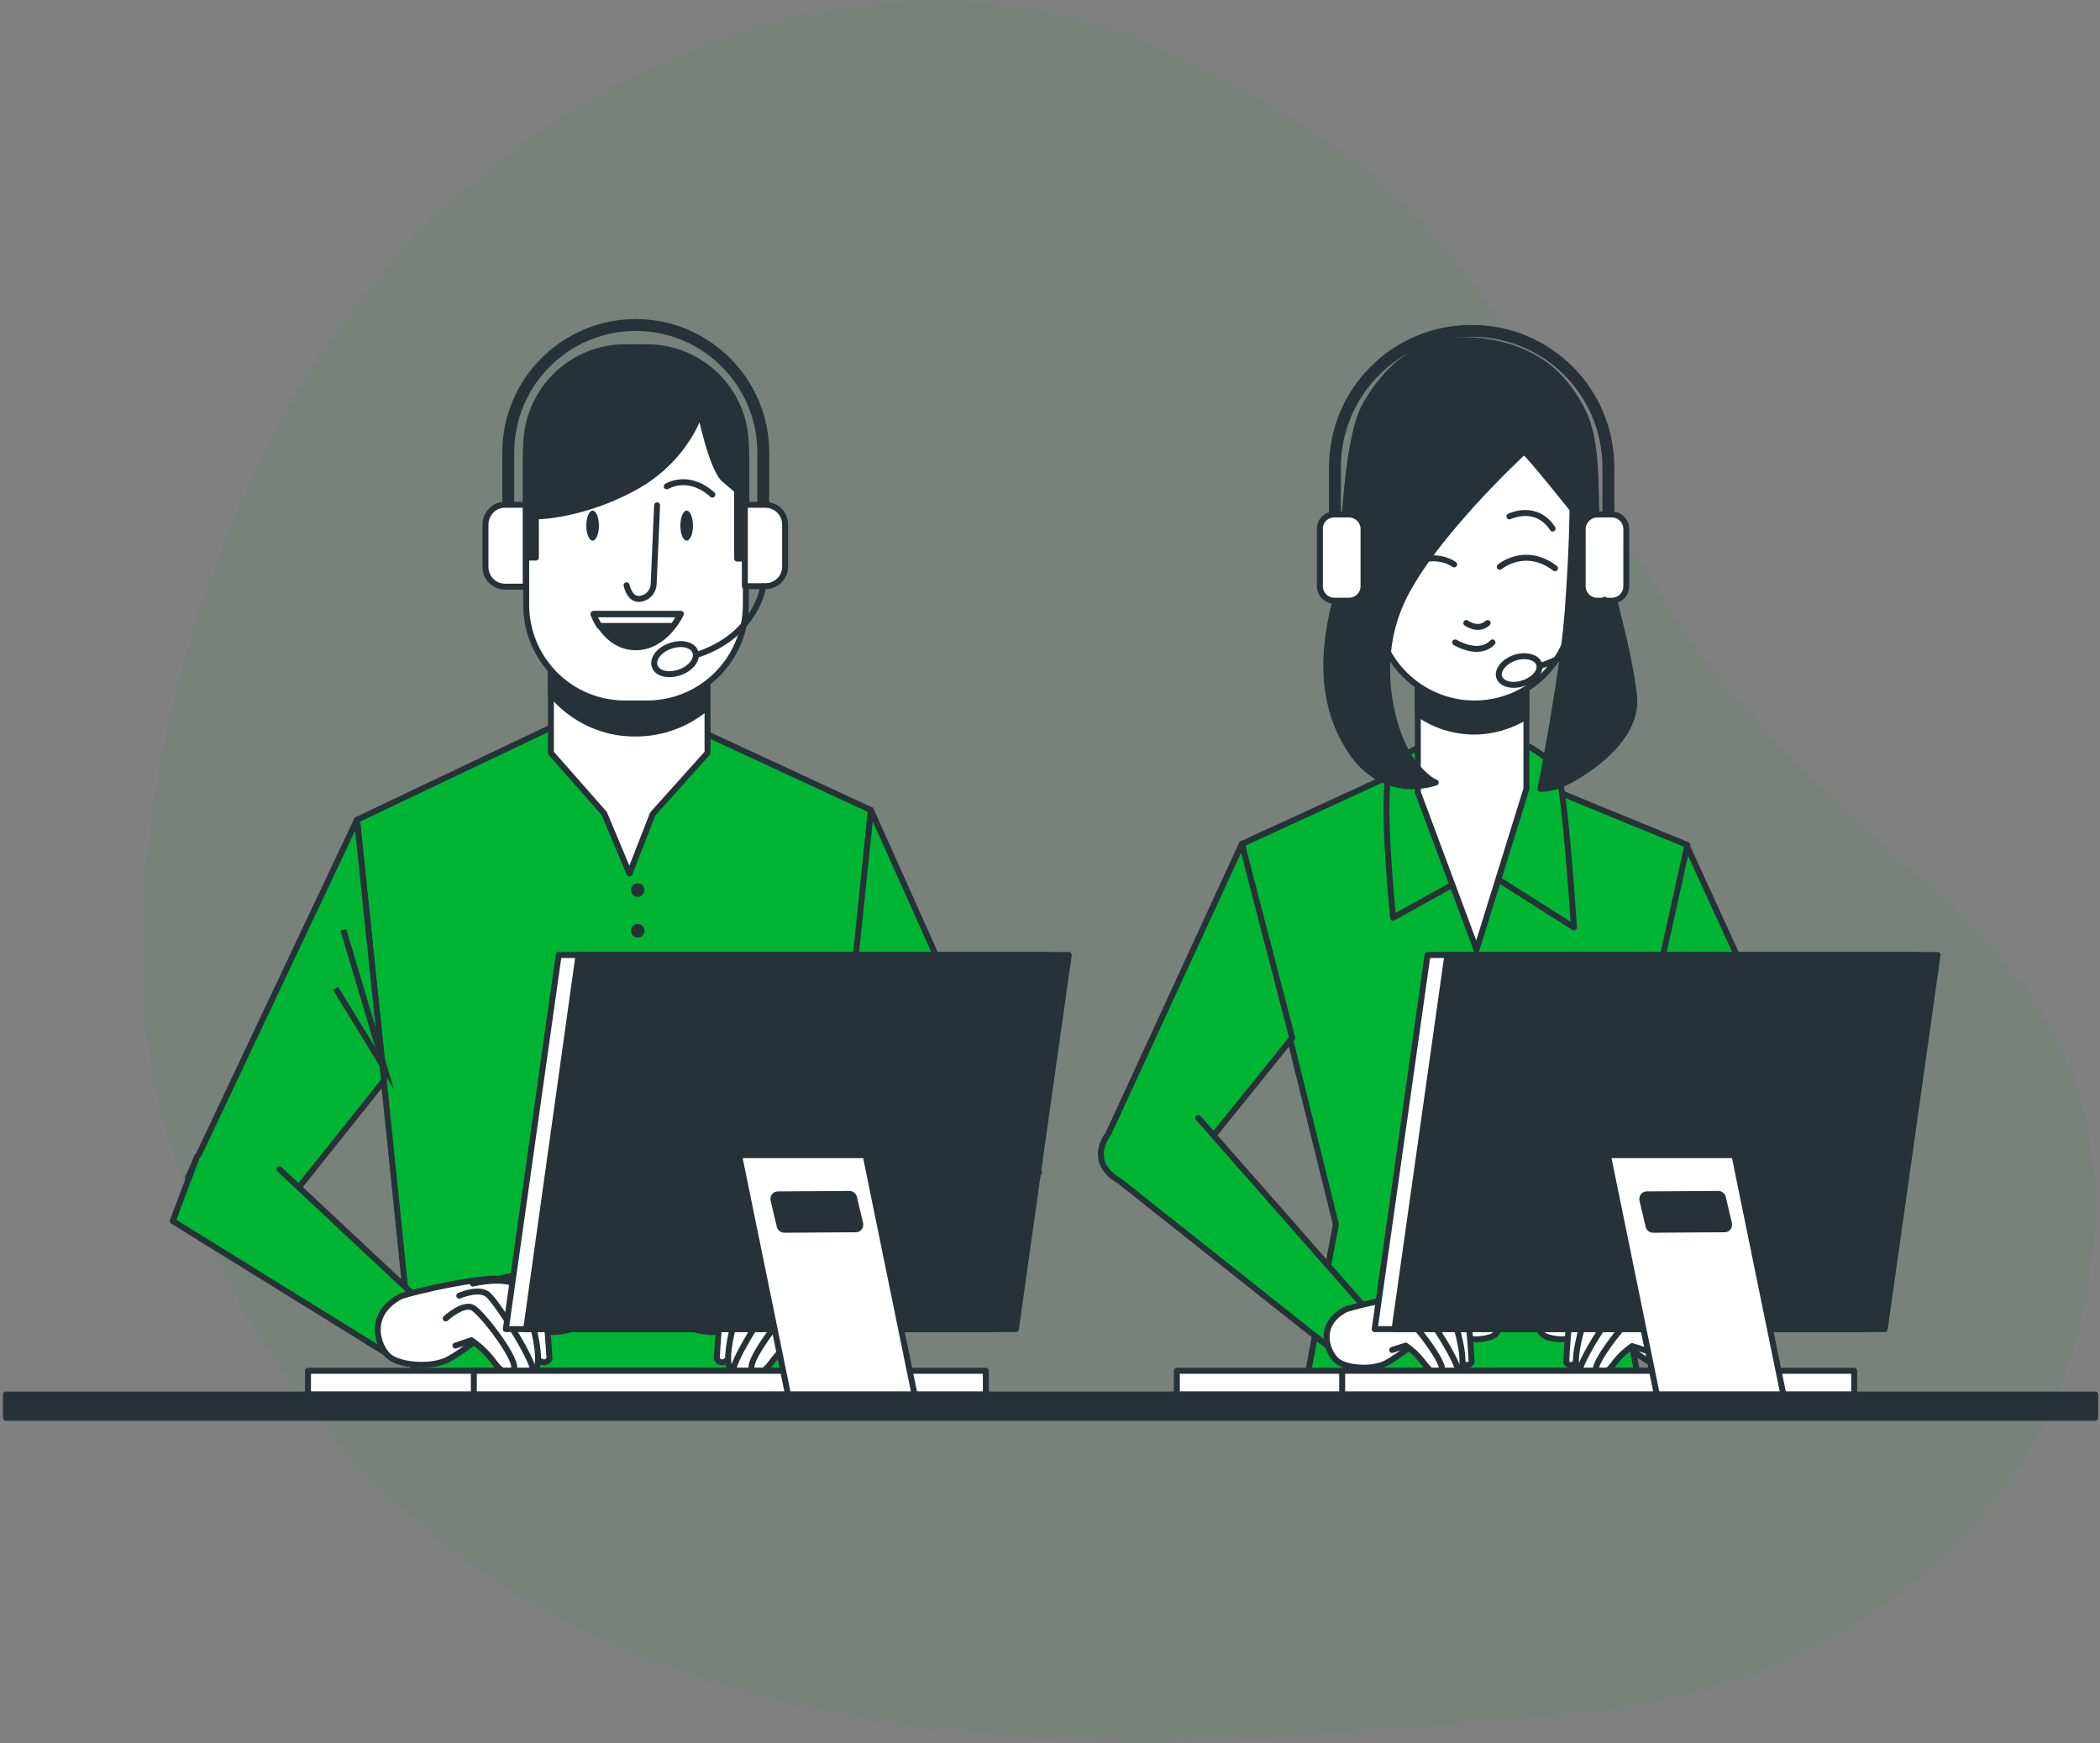 <svg width="353" height="293" viewBox="0 0 353 293" fill="none" xmlns="http://www.w3.org/2000/svg">
<rect x="0" y="0" width="353" height="293" fill="#808080" stroke="none"/>
<g opacity="0.08">
<path opacity="0.08" d="M25.971 182.533C25.971 182.533 36.464 239.047 89.686 269.671C142.9 300.296 209.052 292.99 262.823 288.479C316.594 283.968 352.876 247.628 352.094 201.179C351.311 154.731 308.609 147.569 278.64 99.116C248.67 50.672 248.041 33.338 196.491 8.59C144.941 -16.148 74.895 14.548 44.934 74.97C14.974 135.393 25.971 182.533 25.971 182.533Z" fill="#00B533"/>
<path opacity="0.7" d="M25.971 182.533C25.971 182.533 36.464 239.047 89.686 269.671C142.9 300.296 209.052 292.99 262.823 288.479C316.594 283.968 352.876 247.628 352.094 201.179C351.311 154.731 308.609 147.569 278.64 99.116C248.67 50.672 248.041 33.338 196.491 8.59C144.941 -16.148 74.895 14.548 44.934 74.97C14.974 135.393 25.971 182.533 25.971 182.533Z" fill="#00B533"/>
</g>
<path d="M283.48 142.038L306.138 191.567L291.875 195.64L275.086 174.623L283.48 142.038Z" fill="#00B533"/>
<path d="M283.48 142.038L306.138 191.567L291.875 195.64L275.086 174.623L283.48 142.038Z" stroke="#263238" stroke-linecap="round" stroke-linejoin="round"/>
<path d="M238.329 128.271L208.744 141.876L224.555 205.823L219.502 232.706H275.574L270.032 203.461L283.643 142.039L252.673 129.33L238.329 128.271Z" fill="#00B533"/>
<path d="M238.329 128.271L208.744 141.876L224.555 205.823L219.502 232.706H275.574L270.032 203.461L283.643 142.039L252.673 129.33L238.329 128.271Z" stroke="#263238" stroke-linecap="round" stroke-linejoin="round"/>
<path d="M208.744 141.876L185.517 192.301L200.35 195.396L217.22 174.461L208.744 141.876Z" fill="#00B533"/>
<path d="M208.744 141.876L185.517 192.301L200.35 195.396L217.22 174.461L208.744 141.876Z" stroke="#263238" stroke-linecap="round" stroke-linejoin="round"/>
<path d="M201.409 187.901L230.831 221.382L225.126 227.818L188.043 198.41C188.043 198.41 182.99 195.966 186.006 190.997" fill="#00B533"/>
<path d="M201.409 187.901L230.831 221.382L225.126 227.818L188.043 198.41C188.043 198.41 182.99 195.966 186.006 190.997" stroke="#263238" stroke-linecap="round" stroke-linejoin="round"/>
<path d="M226.104 220.16C226.919 219.671 241.1 216.331 241.263 218.042C241.426 219.753 245.664 221.708 247.62 221.708C249.576 221.708 251.451 220.16 251.858 222.441C252.266 224.722 250.147 224.966 248.435 225.129C246.724 225.292 240.774 223.419 240.774 223.419C240.774 223.419 235.232 228.062 232.869 229.202C230.505 230.343 226.349 230.017 224.8 228.795C223.252 227.573 221.133 222.848 226.104 220.16Z" fill="white" stroke="#263238" stroke-linecap="round" stroke-linejoin="round"/>
<path d="M239.145 217.798C239.145 217.798 244.524 216.25 245.665 216.82C246.806 217.391 247.376 228.958 247.376 228.958C247.376 228.958 246.806 230.099 245.665 228.958C244.524 227.818 240.693 219.183 240.693 219.183" fill="white"/>
<path d="M239.145 217.798C239.145 217.798 244.524 216.25 245.665 216.82C246.806 217.391 247.376 228.958 247.376 228.958C247.376 228.958 246.806 230.099 245.665 228.958C244.524 227.818 240.693 219.183 240.693 219.183" stroke="#263238" stroke-linecap="round" stroke-linejoin="round"/>
<path d="M236.455 218.206C236.455 218.206 241.997 216.902 243.219 218.939C244.442 220.975 247.294 230.425 244.931 230.832C242.567 231.24 241.834 228.144 241.834 228.144L238.166 221.464L235.64 221.057" fill="white"/>
<path d="M236.455 218.206C236.455 218.206 241.997 216.902 243.219 218.939C244.442 220.975 247.294 230.425 244.931 230.832C242.567 231.24 241.834 228.144 241.834 228.144L238.166 221.464L235.64 221.057" stroke="#263238" stroke-linecap="round" stroke-linejoin="round"/>
<path d="M234.58 219.916C234.58 219.916 237.27 218.776 238.655 219.753C240.041 220.731 246.153 230.506 245.012 230.914C243.871 231.321 241.182 231.077 240.774 230.343C240.367 229.61 235.395 223.012 235.395 223.012" fill="white"/>
<path d="M234.58 219.916C234.58 219.916 237.27 218.776 238.655 219.753C240.041 220.731 246.153 230.506 245.012 230.914C243.871 231.321 241.182 231.077 240.774 230.343C240.367 229.61 235.395 223.012 235.395 223.012" stroke="#263238" stroke-linecap="round" stroke-linejoin="round"/>
<path d="M232.624 223.174C232.624 223.174 235.151 220.894 236.455 221.627C237.759 222.36 243.382 229.691 242.241 230.425C241.1 231.158 240.285 230.425 239.144 228.877C238.329 227.818 237.351 226.922 236.292 226.189L234.01 226.922" fill="white"/>
<path d="M232.624 223.174C232.624 223.174 235.151 220.894 236.455 221.627C237.759 222.36 243.382 229.691 242.241 230.425C241.1 231.158 240.285 230.425 239.144 228.877C238.329 227.818 237.351 226.922 236.292 226.189L234.01 226.922" stroke="#263238" stroke-linecap="round" stroke-linejoin="round"/>
<path d="M289.429 188.961L279.649 222.197L286.74 227.167L302.714 201.506C302.714 201.506 309.316 194.093 305.159 189.938" fill="#00B533"/>
<path d="M289.429 188.961L279.649 222.197L286.74 227.167L302.714 201.506C302.714 201.506 309.316 194.093 305.159 189.938" stroke="#263238" stroke-linecap="round" stroke-linejoin="round"/>
<path d="M284.539 220.16C283.724 219.671 269.543 216.331 269.38 218.042C269.217 219.753 264.979 221.708 263.023 221.708C261.067 221.708 259.193 220.16 258.785 222.441C258.378 224.722 260.497 224.966 262.208 225.129C263.92 225.292 269.869 223.419 269.869 223.419C269.869 223.419 275.411 228.062 277.775 229.202C280.138 230.343 284.295 230.017 285.843 228.795C287.392 227.573 289.511 222.848 284.539 220.16Z" fill="white" stroke="#263238" stroke-linecap="round" stroke-linejoin="round"/>
<path d="M271.499 217.798C271.499 217.798 266.12 216.25 264.979 216.82C263.838 217.391 263.268 228.958 263.268 228.958C263.268 228.958 263.838 230.099 264.979 228.958C266.12 227.818 269.951 219.183 269.951 219.183" fill="white"/>
<path d="M271.499 217.798C271.499 217.798 266.12 216.25 264.979 216.82C263.838 217.391 263.268 228.958 263.268 228.958C263.268 228.958 263.838 230.099 264.979 228.958C266.12 227.818 269.951 219.183 269.951 219.183" stroke="#263238" stroke-linecap="round" stroke-linejoin="round"/>
<path d="M274.189 218.206C274.189 218.206 268.647 216.902 267.506 218.939C266.365 220.975 263.431 230.425 265.795 230.832C268.158 231.24 268.892 228.144 268.892 228.144L272.559 221.464L275.086 221.057" fill="white"/>
<path d="M274.189 218.206C274.189 218.206 268.647 216.902 267.506 218.939C266.365 220.975 263.431 230.425 265.795 230.832C268.158 231.24 268.892 228.144 268.892 228.144L272.559 221.464L275.086 221.057" stroke="#263238" stroke-linecap="round" stroke-linejoin="round"/>
<path d="M276.063 219.916C276.063 219.916 273.374 218.776 271.988 219.753C270.603 220.731 264.49 230.506 265.631 230.914C266.772 231.321 269.462 231.077 269.869 230.343C270.277 229.61 275.248 223.012 275.248 223.012" fill="white"/>
<path d="M276.063 219.916C276.063 219.916 273.374 218.776 271.988 219.753C270.603 220.731 264.49 230.506 265.631 230.914C266.772 231.321 269.462 231.077 269.869 230.343C270.277 229.61 275.248 223.012 275.248 223.012" stroke="#263238" stroke-linecap="round" stroke-linejoin="round"/>
<path d="M278.02 223.174C278.02 223.174 275.493 220.893 274.189 221.708C272.885 222.523 267.262 229.773 268.403 230.506C269.544 231.239 270.359 230.506 271.5 228.958C272.315 227.899 273.293 227.003 274.352 226.27L276.634 227.003" fill="white"/>
<path d="M278.02 223.174C278.02 223.174 275.493 220.893 274.189 221.708C272.885 222.523 267.262 229.773 268.403 230.506C269.544 231.239 270.359 230.506 271.5 228.958C272.315 227.899 273.293 227.003 274.352 226.27L276.634 227.003" stroke="#263238" stroke-linecap="round" stroke-linejoin="round"/>
<path d="M240.448 124.85C240.448 124.85 235.803 126.316 233.847 129.167C231.891 132.018 234.173 154.258 234.173 154.258L249.006 146.03L264.573 155.887C264.573 155.887 263.106 133.159 261.883 129.9C260.661 126.642 252.755 122.895 250.065 123.302C247.376 123.709 240.448 124.85 240.448 124.85Z" fill="#00B533" stroke="#263238" stroke-linecap="round" stroke-linejoin="round"/>
<path d="M238.329 112.55V133.159L248.191 159.635L256.585 132.589V112.387L238.329 112.55Z" fill="white" stroke="#263238" stroke-linecap="round" stroke-linejoin="round"/>
<path d="M238.329 119.963C241.1 121.918 244.442 122.977 247.783 122.977C250.88 122.977 253.896 122.081 256.585 120.451V112.387L238.329 112.55V119.963Z" fill="#263238" stroke="#263238" stroke-linecap="round" stroke-linejoin="round"/>
<path d="M247.865 118.251C238.737 118.251 231.239 110.838 231.239 101.633L228.305 78.335C228.305 67.501 237.025 58.784 247.865 58.784C258.704 58.784 267.425 67.501 267.425 78.335L264.409 101.633C264.409 110.838 256.993 118.251 247.865 118.251Z" fill="white" stroke="#263238" stroke-linecap="round" stroke-linejoin="round"/>
<path d="M252.103 95.279C252.103 95.279 256.341 91.695 261.394 95.523" stroke="#263238" stroke-linecap="round" stroke-linejoin="round"/>
<path d="M244.441 94.872C243.219 94.057 241.67 93.731 240.203 93.894" stroke="#263238" stroke-linecap="round" stroke-linejoin="round"/>
<path d="M253.732 86.807C253.732 86.807 258.215 84.608 260.986 88.844" stroke="#263238" stroke-linecap="round" stroke-linejoin="round"/>
<path d="M246.479 104.729C246.479 104.729 248.435 106.195 250.065 104.729" stroke="#263238" stroke-linecap="round" stroke-linejoin="round"/>
<path d="M244.604 107.987C244.604 107.987 248.598 110.431 250.88 107.987" stroke="#263238" stroke-linecap="round" stroke-linejoin="round"/>
<path d="M256.178 75.892C256.178 75.892 239.796 90.962 235.232 101.959C230.668 112.957 234.743 124.443 237.269 127.783C239.796 131.123 241.344 131.53 241.344 131.53C241.344 131.53 232.705 134.87 227 126.154C221.295 117.437 222.762 107.743 224.474 100.982C226.185 94.221 225.696 74.425 229.69 67.746C233.683 61.066 239.307 56.259 248.761 57.318C258.215 58.377 263.268 63.265 266.202 69.456C269.136 75.647 267.751 85.993 268.729 90.555C269.707 95.117 273.782 108.802 274.678 116.948C275.575 125.095 264.491 130.96 262.698 131.775C261.475 132.263 260.253 132.589 258.949 132.589C258.949 132.589 262.698 113.69 263.513 102.856C264.328 92.021 264.328 85.586 264.328 85.586C264.328 85.586 256.993 76.38 256.178 75.892Z" fill="#263238"/>
<path d="M256.178 75.892C256.178 75.892 239.796 90.962 235.232 101.959C230.668 112.957 234.743 124.443 237.269 127.783C239.796 131.123 241.344 131.53 241.344 131.53C241.344 131.53 232.705 134.87 227 126.154C221.295 117.437 222.762 107.743 224.474 100.982C226.185 94.221 225.696 74.425 229.69 67.746C233.683 61.066 239.307 56.259 248.761 57.318C258.215 58.377 263.268 63.265 266.202 69.456C269.136 75.647 267.751 85.993 268.729 90.555C269.707 95.117 273.782 108.802 274.678 116.948C275.575 125.095 264.491 130.96 262.698 131.775C261.475 132.263 260.253 132.589 258.949 132.589C258.949 132.589 262.698 113.69 263.513 102.856C264.328 92.021 264.328 85.586 264.328 85.586C264.328 85.586 256.993 76.38 256.178 75.892Z" stroke="#263238" stroke-linecap="round" stroke-linejoin="round"/>
<path d="M224.311 86.481H226.756C228.06 86.481 229.201 87.54 229.201 88.925V98.538C229.201 99.841 228.142 100.982 226.756 100.982H224.311C223.007 100.982 221.866 99.923 221.866 98.538V88.844C221.866 87.54 222.926 86.481 224.311 86.481Z" fill="white" stroke="#263238" stroke-linecap="round" stroke-linejoin="round"/>
<path d="M268.484 86.481H270.929C272.233 86.481 273.374 87.54 273.374 88.925V98.538C273.374 99.841 272.315 100.982 270.929 100.982H268.484C267.18 100.982 266.039 99.923 266.039 98.538V88.844C266.121 87.54 267.18 86.481 268.484 86.481Z" fill="white" stroke="#263238" stroke-linecap="round" stroke-linejoin="round"/>
<path d="M270.359 86.481V78.58C270.359 65.872 260.09 55.607 247.376 55.607C234.662 55.607 224.393 65.872 224.393 78.58V86.481" stroke="#263238" stroke-width="2" stroke-linejoin="round"/>
<path d="M269.707 100.818C269.707 100.818 268.729 108.72 259.03 111.897" stroke="#263238" stroke-linecap="round" stroke-linejoin="round"/>
<path d="M258.704 111.572C259.112 112.794 257.971 114.179 256.096 114.831C254.222 115.482 252.429 114.994 252.021 113.853C251.614 112.713 252.755 111.246 254.548 110.595C256.341 109.943 258.297 110.432 258.704 111.572Z" stroke="#263238" stroke-linecap="round" stroke-linejoin="round"/>
<path d="M93.747 121.754L60.006 137.802L69.786 232.868H136.861L146.396 136.173L114.774 121.51L93.747 121.754Z" fill="#00B533" stroke="#263238" stroke-linecap="round" stroke-linejoin="round"/>
<path d="M107.195 150.755C107.825 150.755 108.336 150.244 108.336 149.614C108.336 148.984 107.825 148.474 107.195 148.474C106.565 148.474 106.054 148.984 106.054 149.614C106.054 150.244 106.565 150.755 107.195 150.755Z" fill="#263238"/>
<path d="M108.336 156.457C108.336 157.109 107.847 157.597 107.195 157.597C106.543 157.597 106.054 157.109 106.054 156.457C106.054 155.805 106.543 155.316 107.195 155.316C107.847 155.316 108.336 155.805 108.336 156.457Z" fill="#263238"/>
<path d="M118.931 126.56L109.722 136.824L105.81 146.844L101.571 136.743L92.606 126.56V108.639H118.931V126.56Z" fill="white" stroke="#263238" stroke-linecap="round" stroke-linejoin="round"/>
<path d="M92.606 116.622C96.111 120.858 101.327 123.383 106.869 123.302C111.27 123.302 115.508 121.754 118.85 118.903V108.639H92.606V116.622Z" fill="#263238" stroke="#263238" stroke-linecap="round" stroke-linejoin="round"/>
<path d="M105.076 58.377H108.744C117.953 58.377 125.37 65.79 125.37 74.995V101.633C125.37 110.838 117.953 118.251 108.744 118.251H105.076C95.867 118.251 88.45 110.838 88.45 101.633V75.077C88.45 65.871 95.867 58.377 105.076 58.377Z" fill="white" stroke="#263238" stroke-linecap="round" stroke-linejoin="round"/>
<path d="M110.455 84.934L109.884 98.049C109.884 99.189 109.151 100.248 108.01 100.574C107.032 100.9 105.891 100.574 105.32 98.375" stroke="#263238" stroke-linecap="round" stroke-linejoin="round"/>
<path d="M99.778 103.182H114.448C114.448 103.182 111.922 108.803 106.869 108.803C101.816 108.803 99.778 103.182 99.778 103.182Z" fill="#263238" stroke="#263238" stroke-linecap="round" stroke-linejoin="round"/>
<path d="M100.756 105.218H113.144C113.633 104.566 114.041 103.914 114.367 103.263H99.778C100.023 103.914 100.349 104.566 100.756 105.218Z" fill="white" stroke="#263238" stroke-linecap="round" stroke-linejoin="round"/>
<path d="M99.615 90.881C100.2 90.881 100.675 89.75 100.675 88.355C100.675 86.961 100.2 85.83 99.615 85.83C99.03 85.83 98.556 86.961 98.556 88.355C98.556 89.75 99.03 90.881 99.615 90.881Z" fill="#263238"/>
<path d="M115.427 90.881C116.012 90.881 116.486 89.75 116.486 88.355C116.486 86.961 116.012 85.83 115.427 85.83C114.842 85.83 114.367 86.961 114.367 88.355C114.367 89.75 114.842 90.881 115.427 90.881Z" fill="#263238"/>
<path d="M112.085 81.757C112.085 81.757 115.671 79.476 119.746 83.142" stroke="#263238" stroke-linecap="round" stroke-linejoin="round"/>
<path d="M106.869 58.377C96.681 58.377 88.368 66.686 88.368 76.869V93.731H88.531H90.08V86.807C90.08 86.807 97.659 86.807 106.543 82.001C115.426 77.195 117.708 69.293 117.708 69.293C117.708 69.293 119.664 78.824 121.783 80.616L123.902 82.408V93.894H125.451V76.869C125.369 66.686 117.138 58.377 106.869 58.377Z" fill="#263238" stroke="#263238" stroke-linecap="round" stroke-linejoin="round"/>
<path d="M84.945 84.853H88.368V98.62H84.945C83.07 98.62 81.603 97.153 81.603 95.28V88.193C81.603 86.319 83.152 84.771 84.945 84.853Z" fill="white" stroke="#263238" stroke-linecap="round" stroke-linejoin="round"/>
<path d="M128.629 98.538H125.206V84.853H128.629C130.504 84.853 131.971 86.319 131.971 88.192V95.28C131.971 97.072 130.504 98.538 128.629 98.538Z" fill="white" stroke="#263238" stroke-linecap="round" stroke-linejoin="round"/>
<path d="M85.435 84.852V76.054C85.435 64.242 95.052 54.63 106.869 54.63C118.687 54.63 128.304 64.242 128.304 76.054V84.852" stroke="#263238" stroke-width="2" stroke-linejoin="round"/>
<path d="M128.303 98.538C128.303 98.538 127.244 106.684 117.301 110.024" stroke="#263238" stroke-linecap="round" stroke-linejoin="round"/>
<path d="M116.894 109.616C117.302 110.838 116.161 112.386 114.205 113.038C112.249 113.689 110.456 113.201 110.048 111.979C109.641 110.757 110.782 109.209 112.738 108.557C114.694 107.905 116.487 108.394 116.894 109.616Z" stroke="#263238" stroke-linecap="round" stroke-linejoin="round"/>
<path d="M60.006 137.803L31.562 198.003L43.299 208.267L64.57 181.629L60.006 137.803Z" fill="#00B533" stroke="#263238" stroke-linecap="round" stroke-linejoin="round"/>
<path d="M57.724 156.294L64.651 179.592L56.42 166.151" stroke="#263238" stroke-miterlimit="10"/>
<path d="M146.397 136.173L173.537 196.781L156.748 203.949L141.833 179.999L146.397 136.173Z" fill="#00B533" stroke="#263238" stroke-linecap="round" stroke-linejoin="round"/>
<path d="M46.966 196.537L71.335 219.346L64.57 227.248L29.036 205.253L33.111 194.419" fill="#00B533"/>
<path d="M46.966 196.537L71.335 219.346L64.57 227.248L29.036 205.253L33.111 194.419" stroke="#263238" stroke-linecap="round" stroke-linejoin="round"/>
<path d="M67.26 217.961C68.238 217.391 84.864 213.481 85.109 215.517C85.353 217.554 90.325 219.835 92.525 219.835C94.726 219.835 97.089 218.043 97.497 220.731C97.904 223.419 95.459 223.664 93.422 223.908C91.384 224.152 84.375 221.871 84.375 221.871C84.375 221.871 77.855 227.329 75.084 228.633C72.313 229.936 67.423 229.529 65.549 228.144C63.674 226.759 61.392 221.138 67.26 217.961Z" fill="white" stroke="#263238" stroke-linecap="round" stroke-linejoin="round"/>
<path d="M82.663 215.272C82.663 215.272 89.02 213.48 90.324 214.132C91.628 214.784 92.362 228.388 92.362 228.388C92.362 228.388 91.71 229.773 90.324 228.388C88.939 227.003 84.456 216.82 84.456 216.82" fill="white"/>
<path d="M82.663 215.272C82.663 215.272 89.02 213.48 90.324 214.132C91.628 214.784 92.362 228.388 92.362 228.388C92.362 228.388 91.71 229.773 90.324 228.388C88.939 227.003 84.456 216.82 84.456 216.82" stroke="#263238" stroke-linecap="round" stroke-linejoin="round"/>
<path d="M79.484 215.762C79.484 215.762 86.004 214.214 87.39 216.658C88.775 219.102 92.117 230.18 89.427 230.669C86.738 231.158 85.841 227.492 85.841 227.492L81.522 219.59L78.588 219.183" fill="white"/>
<path d="M79.484 215.762C79.484 215.762 86.004 214.214 87.39 216.658C88.775 219.102 92.117 230.18 89.427 230.669C86.738 231.158 85.841 227.492 85.841 227.492L81.522 219.59L78.588 219.183" stroke="#263238" stroke-linecap="round" stroke-linejoin="round"/>
<path d="M77.203 217.798C77.203 217.798 80.382 216.413 81.93 217.554C83.479 218.694 90.732 230.181 89.428 230.669C88.124 231.158 84.864 230.914 84.457 230.018C84.049 229.122 78.1 221.464 78.1 221.464" fill="white"/>
<path d="M77.203 217.798C77.203 217.798 80.382 216.413 81.93 217.554C83.479 218.694 90.732 230.181 89.428 230.669C88.124 231.158 84.864 230.914 84.457 230.018C84.049 229.122 78.1 221.464 78.1 221.464" stroke="#263238" stroke-linecap="round" stroke-linejoin="round"/>
<path d="M74.921 221.626C74.921 221.626 77.855 218.938 79.485 219.834C81.115 220.73 87.635 229.284 86.249 230.261C84.864 231.239 83.967 230.261 82.663 228.469C81.685 227.247 80.544 226.188 79.24 225.292L76.551 226.188" fill="white"/>
<path d="M74.921 221.626C74.921 221.626 77.855 218.938 79.485 219.834C81.115 220.73 87.635 229.284 86.249 230.261C84.864 231.239 83.967 230.261 82.663 228.469C81.685 227.247 80.544 226.188 79.24 225.292L76.551 226.188" stroke="#263238" stroke-linecap="round" stroke-linejoin="round"/>
<path d="M152.673 190.753L138.41 220.976L147.62 225.782L174.678 197.107L166.854 188.554" fill="#00B533"/>
<path d="M152.673 190.753L138.41 220.976L147.62 225.782L174.678 197.107L166.854 188.554" stroke="#263238" stroke-linecap="round" stroke-linejoin="round"/>
<path d="M145.5 217.961C144.522 217.391 127.896 213.481 127.651 215.517C127.407 217.554 122.435 219.835 120.153 219.835C117.871 219.835 115.671 218.043 115.182 220.731C114.693 223.419 117.219 223.664 119.257 223.908C121.294 224.152 128.303 221.871 128.303 221.871C128.303 221.871 134.823 227.329 137.594 228.633C140.365 229.936 145.255 229.529 147.048 228.144C148.841 226.759 151.449 221.138 145.5 217.961Z" fill="white" stroke="#263238" stroke-linecap="round" stroke-linejoin="round"/>
<path d="M130.178 215.272C130.178 215.272 123.821 213.48 122.517 214.132C121.213 214.784 120.479 228.388 120.479 228.388C120.479 228.388 121.131 229.773 122.517 228.388C123.903 227.003 128.385 216.82 128.385 216.82" fill="white"/>
<path d="M130.178 215.272C130.178 215.272 123.821 213.48 122.517 214.132C121.213 214.784 120.479 228.388 120.479 228.388C120.479 228.388 121.131 229.773 122.517 228.388C123.903 227.003 128.385 216.82 128.385 216.82" stroke="#263238" stroke-linecap="round" stroke-linejoin="round"/>
<path d="M133.356 215.762C133.356 215.762 126.836 214.214 125.451 216.658C124.065 219.102 120.724 230.18 123.413 230.669C126.103 231.158 126.999 227.492 126.999 227.492L131.319 219.59L134.253 219.183" fill="white"/>
<path d="M133.356 215.762C133.356 215.762 126.836 214.214 125.451 216.658C124.065 219.102 120.724 230.18 123.413 230.669C126.103 231.158 126.999 227.492 126.999 227.492L131.319 219.59L134.253 219.183" stroke="#263238" stroke-linecap="round" stroke-linejoin="round"/>
<path d="M135.639 217.798C135.639 217.798 132.46 216.413 130.912 217.554C129.363 218.694 122.11 230.181 123.414 230.669C124.718 231.158 127.896 230.914 128.385 230.018C128.874 229.122 134.742 221.464 134.742 221.464" fill="white"/>
<path d="M135.639 217.798C135.639 217.798 132.46 216.413 130.912 217.554C129.363 218.694 122.11 230.181 123.414 230.669C124.718 231.158 127.896 230.914 128.385 230.018C128.874 229.122 134.742 221.464 134.742 221.464" stroke="#263238" stroke-linecap="round" stroke-linejoin="round"/>
<path d="M137.839 221.626C137.839 221.626 134.905 218.938 133.275 219.834C131.645 220.73 125.125 229.284 126.51 230.261C127.896 231.239 128.792 230.261 130.096 228.469C131.074 227.247 132.215 226.188 133.519 225.292L136.209 226.188" fill="white"/>
<path d="M137.839 221.626C137.839 221.626 134.905 218.938 133.275 219.834C131.645 220.73 125.125 229.284 126.51 230.261C127.896 231.239 128.792 230.261 130.096 228.469C131.074 227.247 132.215 226.188 133.519 225.292L136.209 226.188" stroke="#263238" stroke-linecap="round" stroke-linejoin="round"/>
<path d="M296.52 230.425H197.823V234.416H296.52V230.425Z" fill="white" stroke="#263238" stroke-linecap="round" stroke-linejoin="round"/>
<path d="M311.68 230.425H225.615V234.416H311.68V230.425Z" fill="white" stroke="#263238" stroke-linecap="round" stroke-linejoin="round"/>
<path d="M313.391 223.419H231.075L239.959 160.53H322.274L313.391 223.419Z" fill="white" stroke="#263238" stroke-linecap="round" stroke-linejoin="round"/>
<path d="M316.814 223.419H234.417L243.301 160.53H325.697L316.814 223.419Z" fill="#263238" stroke="#263238" stroke-linecap="round" stroke-linejoin="round"/>
<path d="M291.549 194.174L299.78 234.416H278.509L270.277 194.174H291.549ZM277.123 206.149C277.205 206.475 277.531 206.719 277.857 206.719L289.919 206.638C290.326 206.638 290.652 206.312 290.652 205.904C290.652 205.823 290.652 205.823 290.652 205.741L289.593 201.261C289.511 200.935 289.185 200.691 288.859 200.691L276.797 200.772C276.39 200.772 276.064 201.098 276.064 201.505C276.064 201.587 276.064 201.587 276.064 201.668L277.123 206.149Z" fill="white" stroke="#263238" stroke-linecap="round" stroke-linejoin="round"/>
<path d="M150.471 230.425H51.774V234.416H150.471V230.425Z" fill="white" stroke="#263238" stroke-linecap="round" stroke-linejoin="round"/>
<path d="M165.712 230.425H79.647V234.416H165.712V230.425Z" fill="white" stroke="#263238" stroke-linecap="round" stroke-linejoin="round"/>
<path d="M167.342 223.419H85.026L93.91 160.53H176.225L167.342 223.419Z" fill="white" stroke="#263238" stroke-linecap="round" stroke-linejoin="round"/>
<path d="M170.765 223.419H88.449L97.251 160.53H179.648L170.765 223.419Z" fill="#263238" stroke="#263238" stroke-linecap="round" stroke-linejoin="round"/>
<path d="M145.5 194.174L153.732 234.416H132.46L124.229 194.174H145.5ZM131.075 206.149C131.156 206.475 131.482 206.719 131.808 206.719L143.87 206.638C144.278 206.638 144.604 206.312 144.604 205.904C144.604 205.823 144.604 205.823 144.604 205.741L143.544 201.261C143.463 200.935 143.137 200.691 142.811 200.691L130.749 200.772C130.341 200.772 130.015 201.098 130.015 201.505C130.015 201.587 130.015 201.587 130.015 201.668L131.075 206.149Z" fill="white" stroke="#263238" stroke-linecap="round" stroke-linejoin="round"/>
<path d="M352.185 234.416H1V238.326H352.185V234.416Z" fill="#263238" stroke="#263238" stroke-linecap="round" stroke-linejoin="round"/>
</svg>
